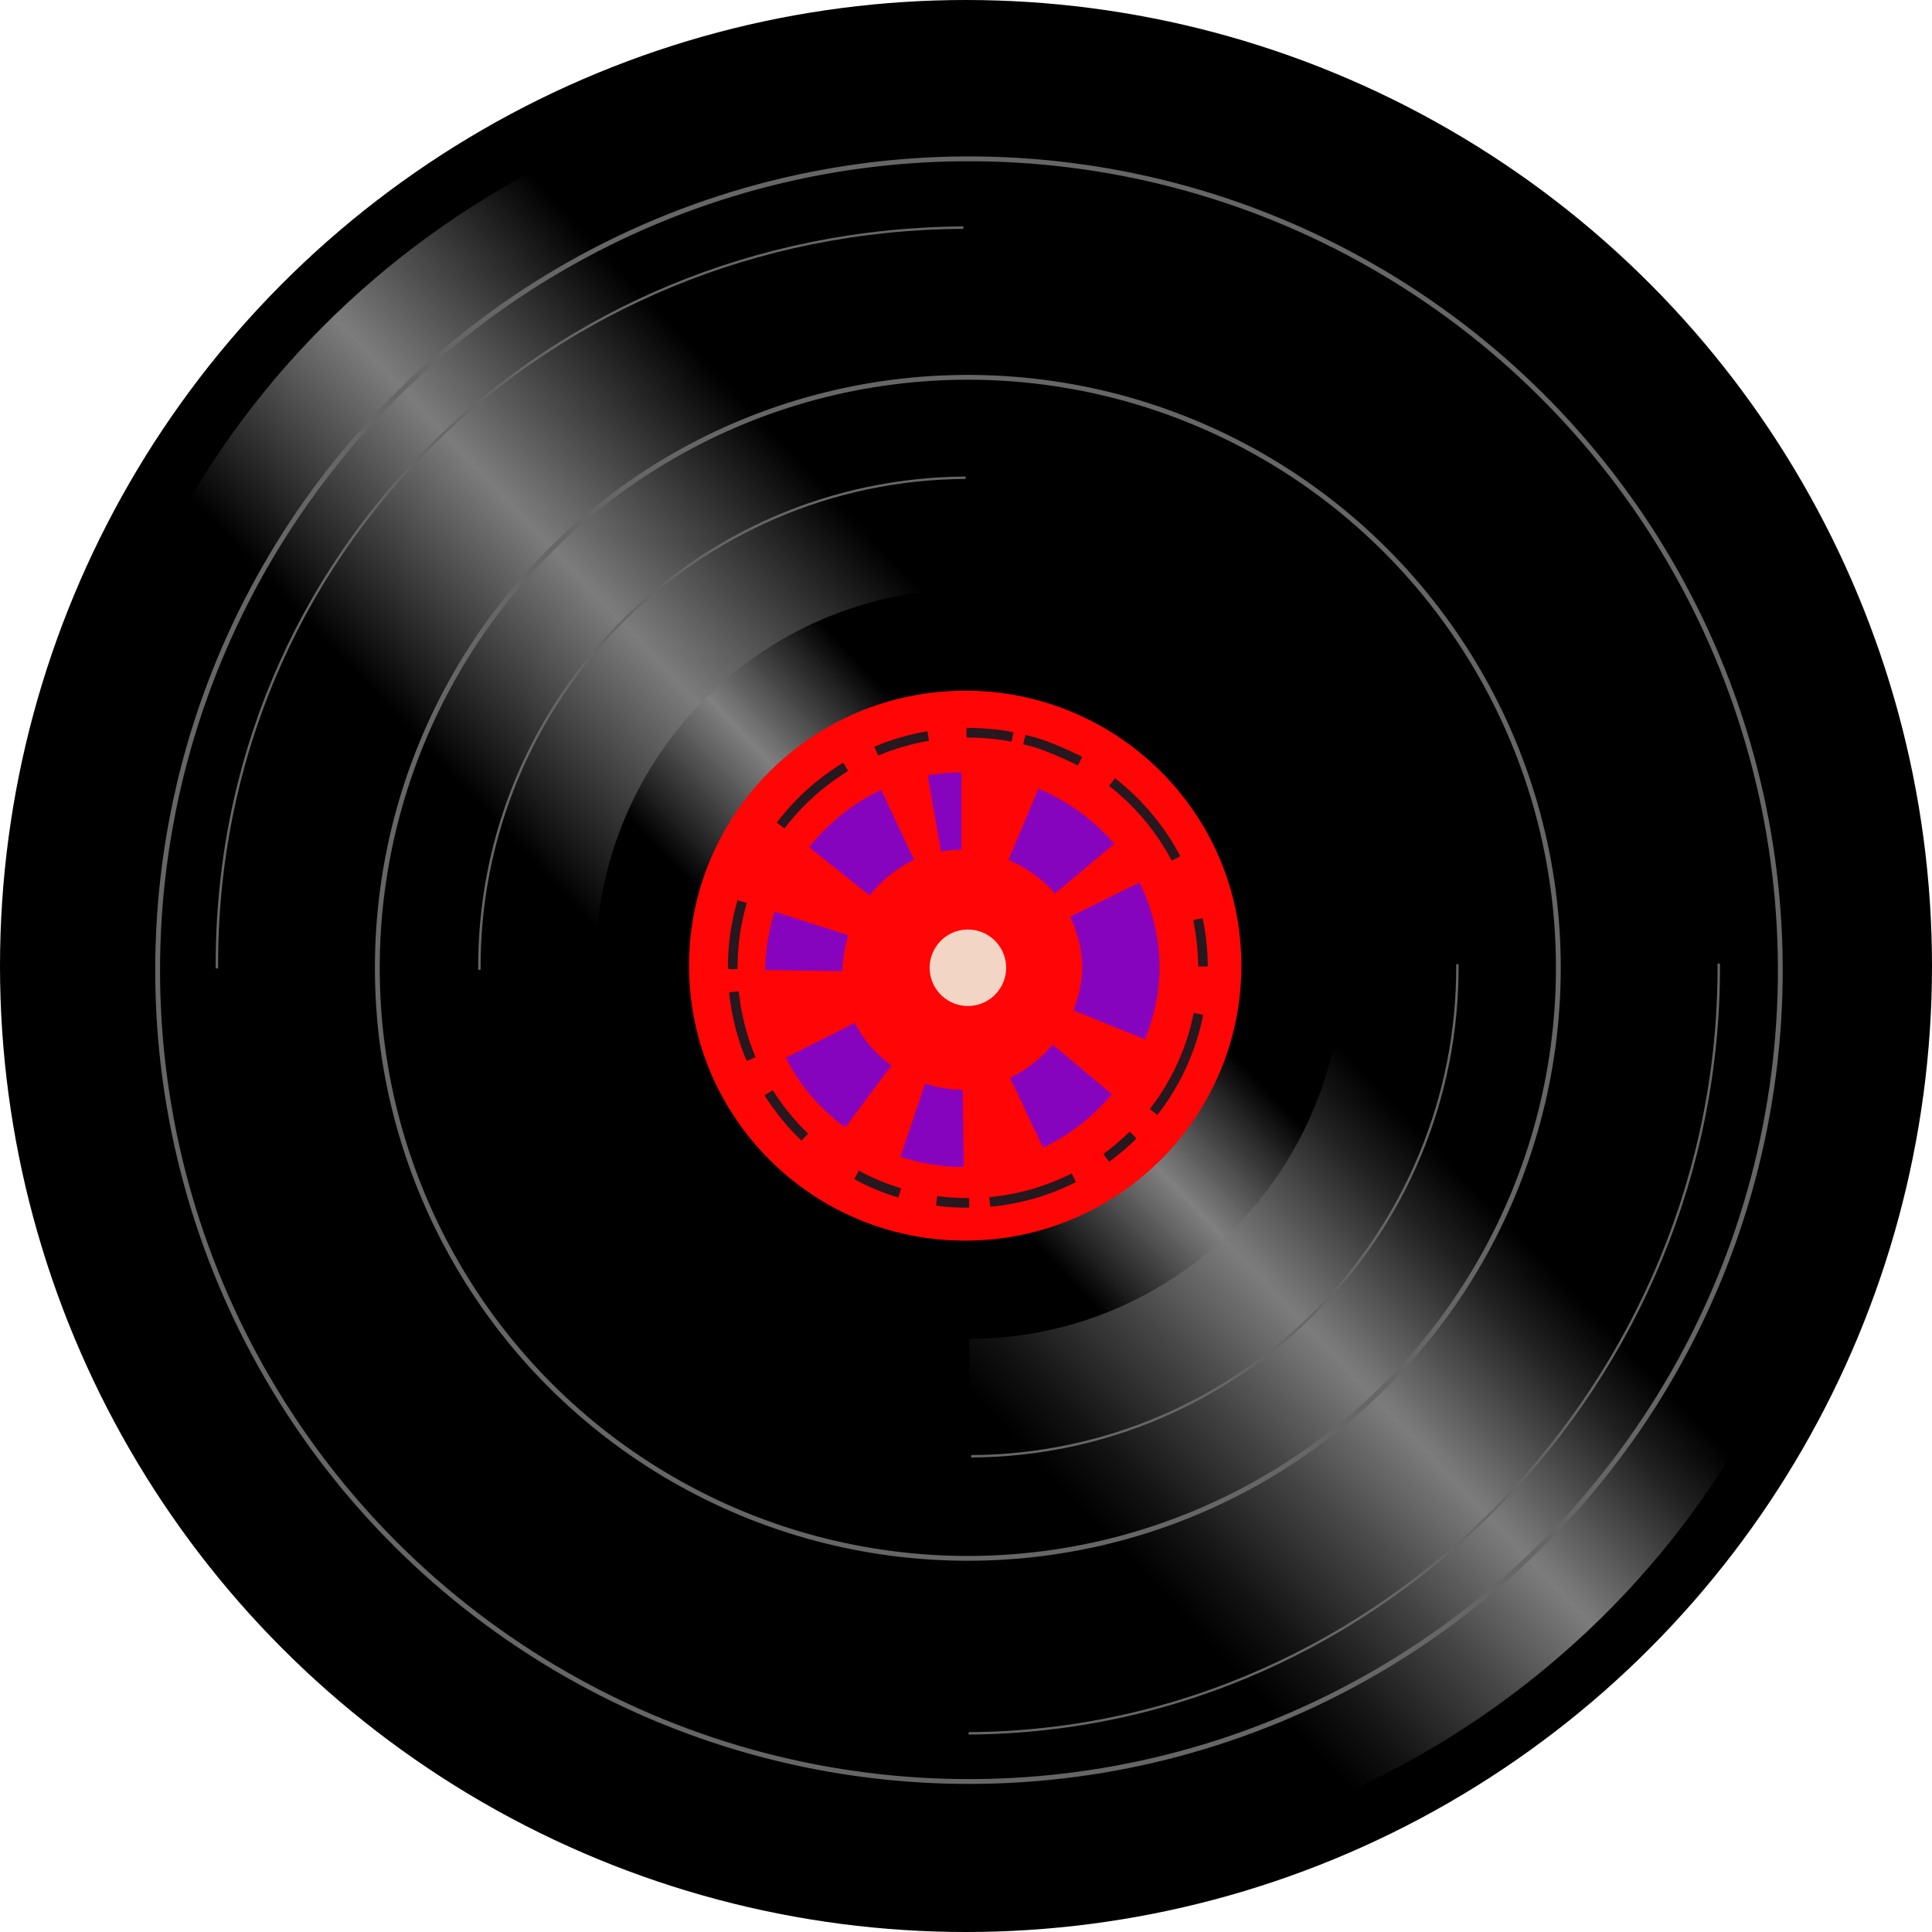 <?xml version="1.0" encoding="UTF-8"?>
<svg id="Lag_1" data-name="Lag 1" xmlns="http://www.w3.org/2000/svg" xmlns:xlink="http://www.w3.org/1999/xlink" viewBox="0 0 400 400">
  <defs>
    <style>
      .cls-1, .cls-2, .cls-3, .cls-4, .cls-5 {
        fill: none;
      }

      .cls-6 {
        fill: #f2d5c4;
      }

      .cls-7 {
        fill: #ff0505;
      }

      .cls-8 {
        fill: url(#Ikke-navngivet_forløb_25);
      }

      .cls-9 {
        fill: url(#Ikke-navngivet_forløb_24);
      }

      .cls-2 {
        stroke: #26181e;
        stroke-width: 2px;
      }

      .cls-2, .cls-3, .cls-4, .cls-5 {
        stroke-miterlimit: 10;
      }

      .cls-3, .cls-5 {
        stroke: #666;
      }

      .cls-4 {
        stroke: #8704bf;
        stroke-width: 16px;
      }

      .cls-5 {
        stroke-width: .5px;
      }

      .cls-10 {
        fill: url(#Ikke-navngivet_forløb_25-2);
      }
    </style>
    <linearGradient id="Ikke-navngivet_forløb_24" data-name="Ikke-navngivet forløb 24" x1="1479.99" y1="-697.91" x2="1394.43" y2="-788.54" gradientTransform="translate(-484.79 -1165.86) rotate(89.67)" gradientUnits="userSpaceOnUse">
      <stop offset="0" stop-color="#000"/>
      <stop offset=".1" stop-color="#131313" stop-opacity="1"/>
      <stop offset=".29" stop-color="#464646" stop-opacity=".98"/>
      <stop offset=".48" stop-color="gray" stop-opacity=".97"/>
      <stop offset=".5" stop-color="#7a7a7a" stop-opacity=".97"/>
      <stop offset=".73" stop-color="#222" stop-opacity=".99"/>
      <stop offset=".84" stop-color="#000"/>
    </linearGradient>
    <linearGradient id="Ikke-navngivet_forløb_25" data-name="Ikke-navngivet forløb 25" x1="-663.74" y1="-709.49" x2="-749.31" y2="-800.13" gradientTransform="translate(889.48 -571.36) rotate(-89.9)" gradientUnits="userSpaceOnUse">
      <stop offset=".1" stop-color="#000"/>
      <stop offset=".5" stop-color="gray" stop-opacity=".97"/>
      <stop offset=".88" stop-color="#000"/>
    </linearGradient>
    <linearGradient id="Ikke-navngivet_forløb_25-2" data-name="Ikke-navngivet forløb 25" x1="1395.03" y1="-650.39" x2="1345.02" y2="-703.37" gradientTransform="translate(-447.21 -1184.09) rotate(91.24)" xlink:href="#Ikke-navngivet_forløb_25"/>
  </defs>
  <circle cx="200" cy="200" r="200"/>
  <path class="cls-9" d="M387.84,199.66l-187.71,1.08c.44,62.52,.89,125.04,1.33,187.57,16.09-.18,72.03-2.81,121.25-45.22,63.31-54.56,65.06-131.47,65.13-143.42Z"/>
  <path class="cls-8" d="M11.73,200.32l187.71,.33c.03-62.52,.05-125.05,.08-187.57-16.09,.06-72.05,2.26-121.59,44.31C14.22,111.48,11.89,188.38,11.73,200.32Z"/>
  <ellipse class="cls-10" cx="200.63" cy="199.6" rx="77.36" ry="77.61" transform="translate(-5.38 5.56) rotate(-1.57)"/>
  <ellipse class="cls-7" cx="199.82" cy="199.94" rx="57.18" ry="56.93" transform="translate(-5.39 5.54) rotate(-1.57)"/>
  <circle class="cls-6" cx="200.38" cy="200.38" r="7.92" transform="translate(-5.4 5.55) rotate(-1.57)"/>
  <path class="cls-6" d="M199.38,201.64c1.93,0,1.93-3,0-3s-1.93,3,0,3h0Z"/>
  <path class="cls-4" d="M168.01,191.2c-1.2,3.75-1.55,7.14-1.59,9.75"/>
  <path class="cls-4" d="M185.85,170.78c-.64,.3-3.06,1.44-5.86,3.56-2.82,2.13-4.84,4.35-6.2,6.06"/>
  <path class="cls-4" d="M199.06,167.93c-1.46,0-3.38,.09-5.61,.48"/>
  <path class="cls-4" d="M224.55,179.84c-.99-1.18-5.21-6.03-12.65-9.17"/>
  <path class="cls-4" d="M229.65,212.19c2.31-5.72,2.42-10.54,2.43-11.62,.02-1.61-.04-7.61-3.35-14.32"/>
  <path class="cls-4" d="M212.54,230.37c1.99-.94,7.01-3.56,11.54-8.95"/>
  <path class="cls-4" d="M188.99,231.91c4.95,1.67,9.05,1.7,10.45,1.68"/>
  <path class="cls-4" d="M169.84,215.38c3.32,6.59,7.98,10.16,9.94,11.62"/>
  <path class="cls-2" d="M212.08,153.11s1.28,.32,2.52,.69c1.72,.52,4.97,1.78,9.01,3.78"/>
  <path class="cls-1" d="M209.64,152.58c.48,.09,1.35,.27,2.44,.54"/>
  <path class="cls-2" d="M205.7,151.98c1.56,.17,2.88,.39,3.93,.59"/>
  <path class="cls-2" d="M200.1,151.7c1.89-.01,3.76,.09,5.6,.29"/>
  <path class="cls-1" d="M192.18,152.38c2.58-.44,5.22-.67,7.92-.69"/>
  <path class="cls-2" d="M181.42,155.52c3.4-1.44,7.01-2.5,10.76-3.14"/>
  <path class="cls-1" d="M175.1,158.77c2.02-1.23,4.13-2.31,6.32-3.24"/>
  <path class="cls-2" d="M161.62,170.92c1.19-1.57,2.48-3.06,3.85-4.48,2.86-2.94,6.1-5.53,9.62-7.68"/>
  <path class="cls-1" d="M153.65,186.68c1.69-5.77,4.42-11.09,7.97-15.76"/>
  <path class="cls-2" d="M151.7,200.65c-.03-4.85,.66-9.55,1.95-13.98"/>
  <path class="cls-1" d="M151.95,205.34c-.16-1.54-.24-3.11-.25-4.69"/>
  <path class="cls-2" d="M155.51,219.27c-1.84-4.36-3.06-9.04-3.55-13.93"/>
  <path class="cls-1" d="M159.13,226.24c-1.39-2.21-2.6-4.53-3.63-6.96"/>
  <path class="cls-2" d="M166.62,235.44c-1.39-1.34-2.7-2.76-3.93-4.26s-2.47-3.22-3.55-4.94"/>
  <path class="cls-1" d="M177.34,243.27c-3.93-2.12-7.53-4.75-10.72-7.82"/>
  <path class="cls-2" d="M186.28,246.98c-3.13-.94-6.12-2.19-8.94-3.72"/>
  <path class="cls-1" d="M193.91,248.63c-2.62-.35-5.17-.9-7.63-1.65"/>
  <path class="cls-2" d="M200.66,249.05c-2.29,.01-4.54-.13-6.74-.42"/>
  <path class="cls-1" d="M204.92,248.85c-1.4,.13-2.82,.2-4.26,.21"/>
  <path class="cls-2" d="M222.33,243.84c-5.32,2.69-11.19,4.43-17.41,5.01"/>
  <path class="cls-1" d="M229.04,239.73c-2.11,1.54-4.35,2.92-6.71,4.11"/>
  <path class="cls-2" d="M234.6,234.99c-1.73,1.71-3.59,3.3-5.57,4.74"/>
  <path class="cls-1" d="M238.84,230.22c-1.31,1.68-2.72,3.28-4.24,4.77"/>
  <path class="cls-2" d="M245.35,219.06c-1.67,4.02-3.87,7.77-6.51,11.17"/>
  <path class="cls-2" d="M248.13,209.91c-.63,3.17-1.57,6.23-2.78,9.15"/>
  <path class="cls-1" d="M249.06,200.1c.02,3.36-.3,6.64-.93,9.81"/>
  <path class="cls-2" d="M248.01,190.29c.67,3.17,1.03,6.44,1.05,9.8"/>
  <path class="cls-1" d="M243.48,177.73c2.05,3.9,3.6,8.12,4.53,12.56"/>
  <path class="cls-2" d="M230.23,161.92c5.47,4.25,10,9.64,13.25,15.81"/>
  <circle class="cls-3" cx="200.38" cy="200.38" r="122.26"/>
  <path class="cls-5" d="M44.91,200.51c-.49-86.05,68.54-152.89,154.55-153.38"/>
  <path class="cls-5" d="M355.85,199.49c.49,86.05-69.31,158.89-155.32,159.38"/>
  <circle class="cls-3" cx="200.61" cy="200.87" r="167.98" transform="translate(-.73 .73) rotate(-.21)"/>
  <path class="cls-5" d="M99.25,200.79c-.32-55.95,44.75-101.56,100.67-101.88"/>
  <path class="cls-5" d="M301.74,199.63c.32,55.95-44.75,101.56-100.67,101.88"/>
</svg>